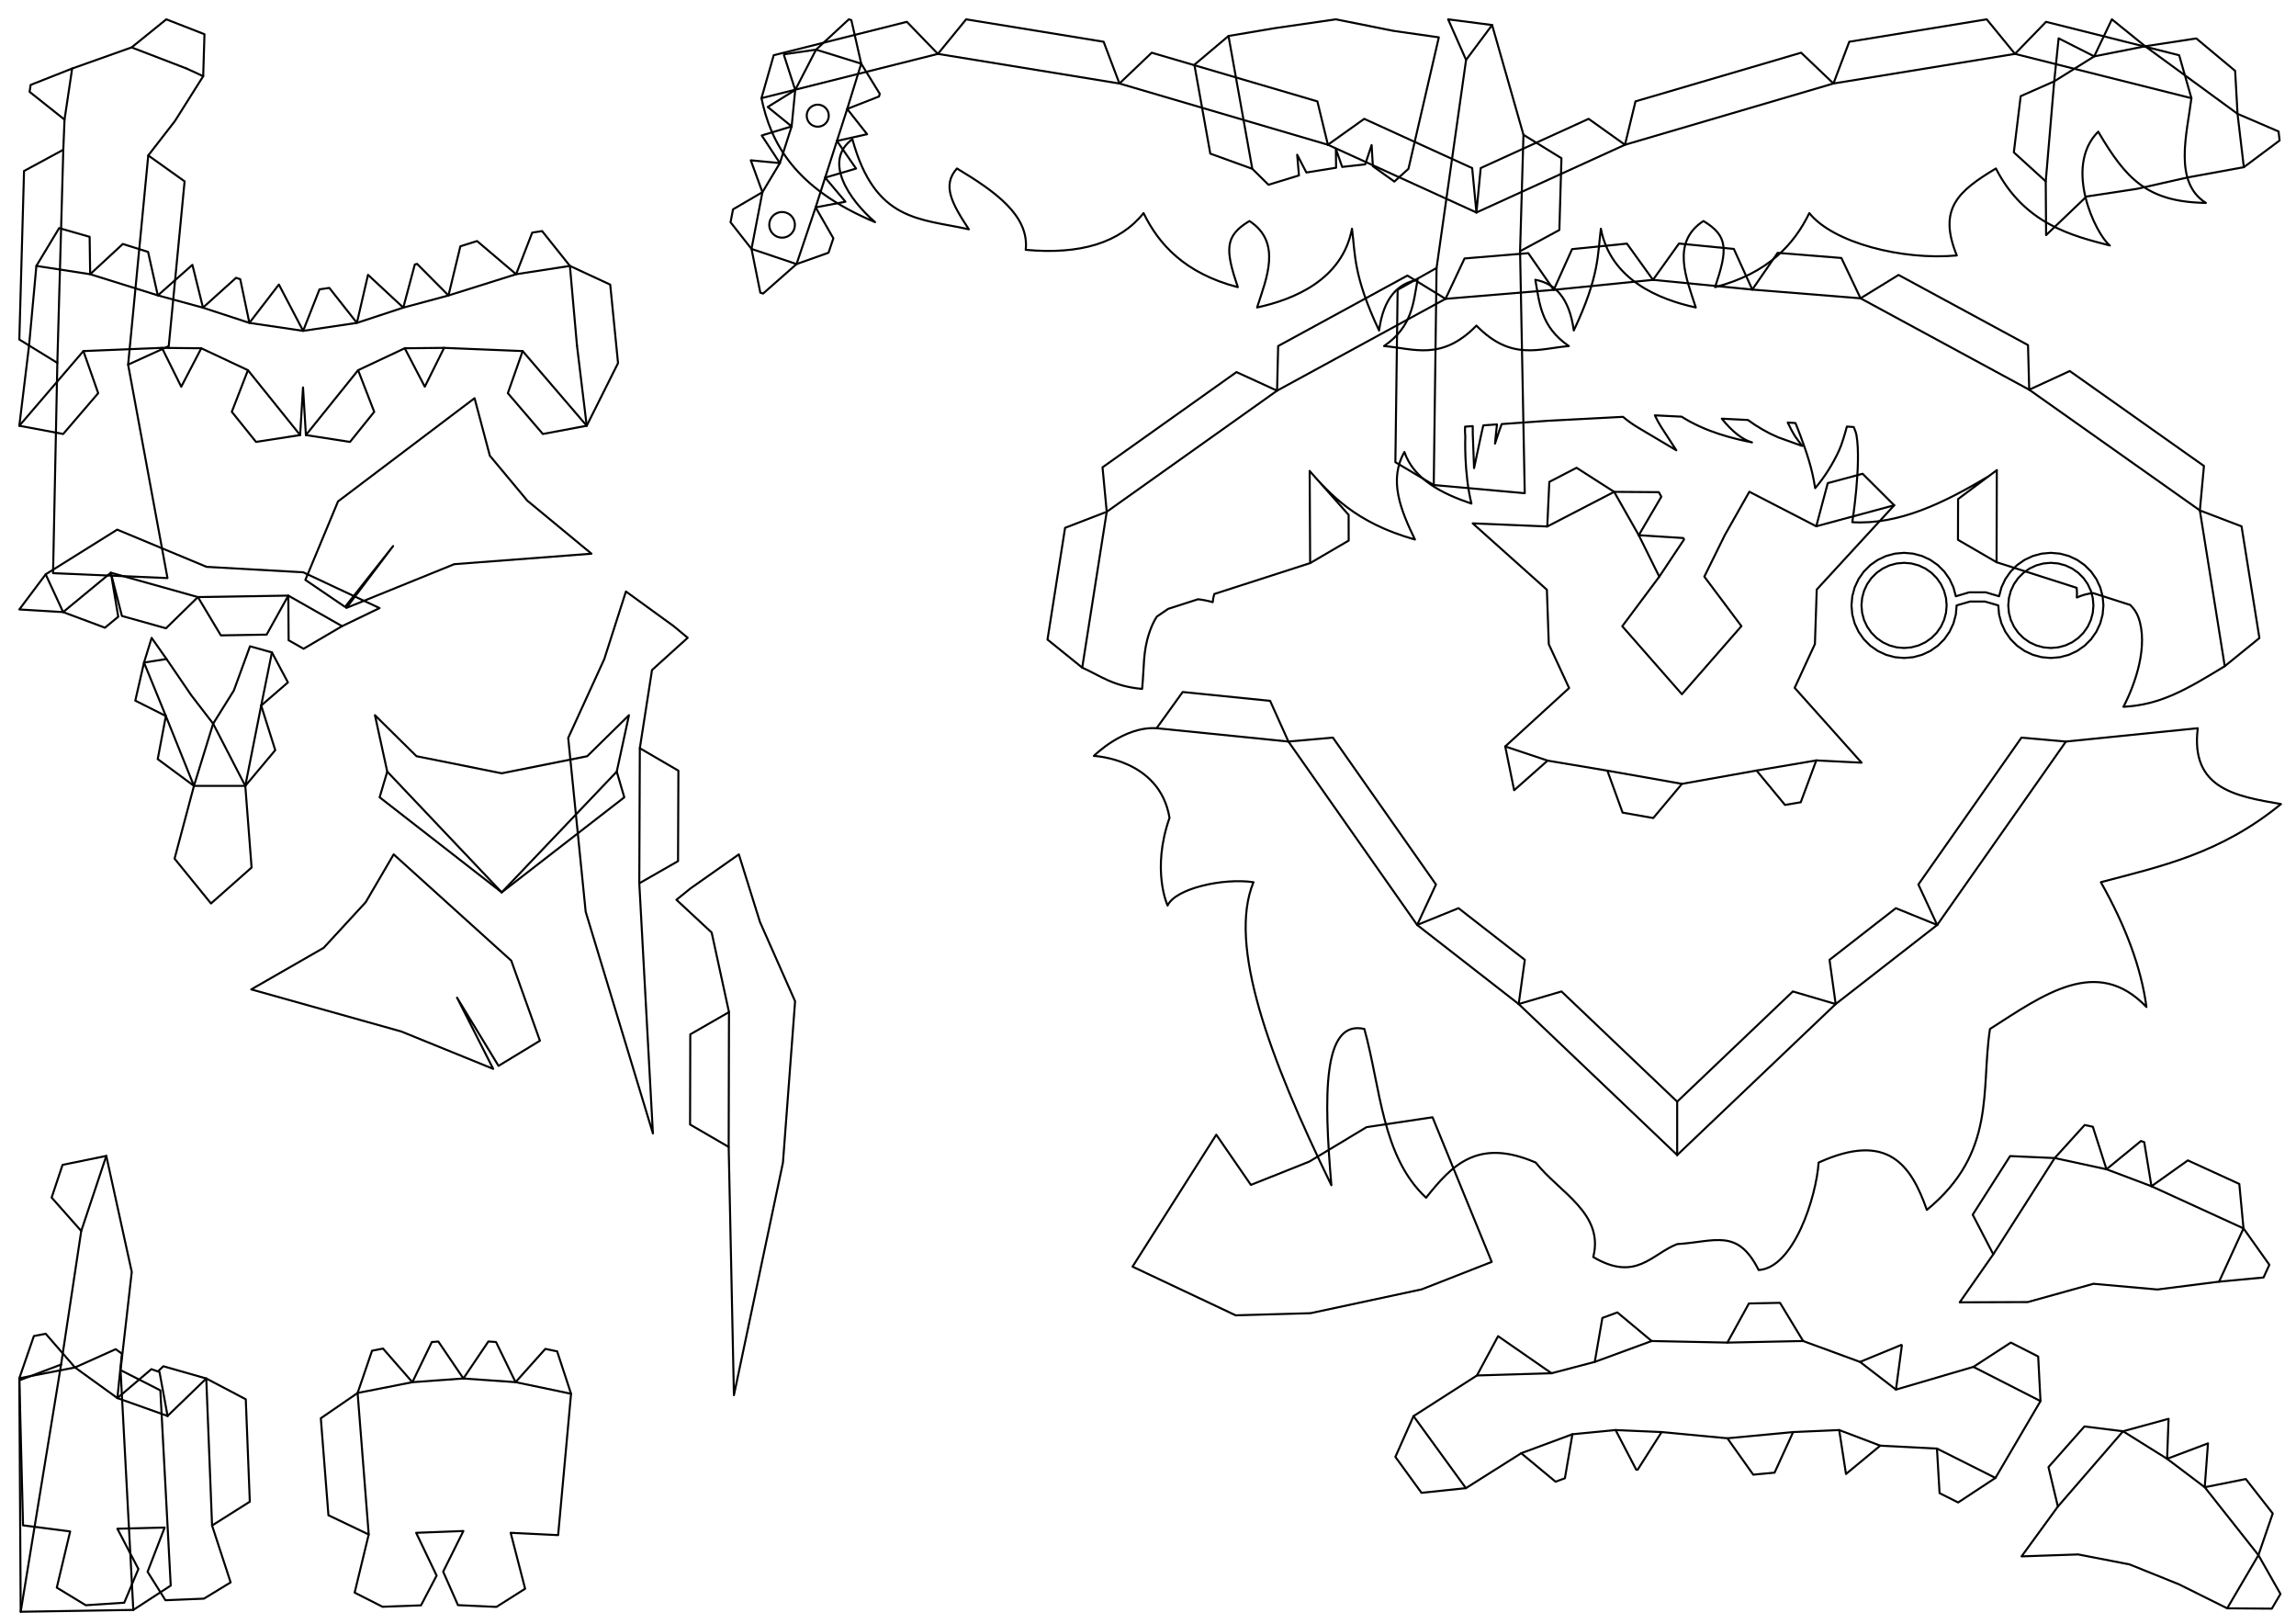 <?xml version="1.0" ?>
<svg xmlns="http://www.w3.org/2000/svg" xmlns:cc="http://creativecommons.org/ns#" xmlns:dc="http://purl.org/dc/elements/1.1/" xmlns:ev="http://www.w3.org/2001/xml-events" xmlns:inkscape="http://www.inkscape.org/namespaces/inkscape" xmlns:rdf="http://www.w3.org/1999/02/22-rdf-syntax-ns#" xmlns:sodipodi="http://sodipodi.sourceforge.net/DTD/sodipodi-0.dtd" xmlns:svg="http://www.w3.org/2000/svg" xmlns:xlink="http://www.w3.org/1999/xlink" baseProfile="full" height="210mm" id="svg2850" inkscape:export-filename=".\USSEnterprise_01.png" inkscape:export-xdpi="90" inkscape:export-ydpi="90" inkscape:output-extension="org.inkscape.output.svg.inkscape" inkscape:version="0.92.4 (5da689c313, 2019-01-14)" sodipodi:docname="harry-potter.svg" sodipodi:version="0.32" style="display:inline" version="1.1" viewBox="0 0 1122.52 793.701" width="297mm">
	<defs/>
	<path d="M 91.291,33.534 L 64.338,23.173" fill="none" id="path22" inkscape:connector-curvature="0" stroke-width="1" style="display:inline;opacity:1;vector-effect:none;fill:none;fill-opacity:1;stroke:#000000;stroke-width:1;stroke-linecap:round;stroke-linejoin:round;stroke-dasharray:none;stroke-dashoffset:0;stroke-opacity:1;marker:none" transform="translate(0.0,0.0)"/>
	<path d="M 99.343,37.251 L 91.291,33.534" fill="none" id="path23" inkscape:connector-curvature="0" stroke-width="1" style="display:inline;opacity:1;vector-effect:none;fill:none;fill-opacity:1;stroke:#000000;stroke-width:1;stroke-linecap:round;stroke-linejoin:round;stroke-dasharray:none;stroke-dashoffset:0;stroke-opacity:1;marker:none" transform="translate(0.0,0.0)"/>
	<path d="M 35.274,33.499 L 31.548,58.471" fill="none" id="path24" inkscape:connector-curvature="0" stroke-width="1" style="display:inline;opacity:1;vector-effect:none;fill:none;fill-opacity:1;stroke:#000000;stroke-width:1;stroke-linecap:round;stroke-linejoin:round;stroke-dasharray:none;stroke-dashoffset:0;stroke-opacity:1;marker:none" transform="translate(0.0,0.0)"/>
	<path d="M 30.947,73.208 L 28.034,177.395" fill="none" id="path25" inkscape:connector-curvature="0" stroke-width="1" style="display:inline;opacity:1;vector-effect:none;fill:none;fill-opacity:1;stroke:#000000;stroke-width:1;stroke-linecap:round;stroke-linejoin:round;stroke-dasharray:none;stroke-dashoffset:0;stroke-opacity:1;marker:none" transform="translate(0.0,0.0)"/>
	<path d="M 62.642,178.238 L 72.485,75.977" fill="none" id="path26" inkscape:connector-curvature="0" stroke-width="1" style="display:inline;opacity:1;vector-effect:none;fill:none;fill-opacity:1;stroke:#000000;stroke-width:1;stroke-linecap:round;stroke-linejoin:round;stroke-dasharray:none;stroke-dashoffset:0;stroke-opacity:1;marker:none" transform="translate(0.0,0.0)"/>
	<path d="M 81.882,282.575 L 62.642,178.238 L 82.498,169.188 L 90.251,88.648 L 72.485,75.977 L 85.526,59.164 L 99.343,37.251 L 99.967,16.732 L 81.303,9.449 L 64.338,23.173 L 35.274,33.499 L 14.973,41.502 L 14.468,44.892 L 31.548,58.471 L 30.947,73.208 L 11.752,83.586 L 9.449,165.961 L 28.034,177.395 L 25.942,280.181 L 81.882,282.575" fill="none" id="path305" inkscape:connector-curvature="0" sodipodi:nodetypes="cccccccccccccccccccc" stroke-width="1" style="display:inline;opacity:1;vector-effect:none;fill:none;fill-opacity:1;stroke:#000000;stroke-width:1;stroke-linecap:round;stroke-linejoin:round;stroke-dasharray:none;stroke-dashoffset:0;stroke-opacity:1;marker:none" transform="translate(0.0,0.0)"/>
	<path d="M 121.897,81.723 L 118.818,55.64 L 73.658,22.611 L 48.746,27.554 L 29.195,39.761 L 25.047,88.659" fill="none" id="path237-7" inkscape:connector-curvature="0" stroke-width="1" style="display:inline;opacity:1;vector-effect:none;fill:none;fill-opacity:1;stroke:#000000;stroke-width:1;stroke-linecap:round;stroke-linejoin:round;stroke-dasharray:none;stroke-dashoffset:0;stroke-opacity:1;marker:none" transform="translate(975.118,0.0)"/>
	<path d="M 118.818,55.64 L 117.647,34.633 L 98.646,18.793 L 73.658,22.611 L 57.385,9.449 L 48.746,27.554 L 31.347,18.733 L 29.195,39.761 L 12.796,47.005 L 9.449,74.475 L 25.047,88.659 L 25.23,114.923 L 44.959,96.069 L 69.681,92.303 L 94.629,86.695 L 121.897,81.723 L 139.386,68.673 L 138.865,64.26 L 118.818,55.64" fill="none" id="path344-3" inkscape:connector-curvature="0" sodipodi:nodetypes="ccccccccccccccccccc" stroke-width="1" style="display:inline;opacity:1;vector-effect:none;fill:none;fill-opacity:1;stroke:#000000;stroke-width:1;stroke-linecap:round;stroke-linejoin:round;stroke-dasharray:none;stroke-dashoffset:0;stroke-opacity:1;marker:none" transform="translate(975.118,0.0)"/>
	<path d="M 65.176,231.371 L 58.944,114.154" fill="none" id="path27" inkscape:connector-curvature="0" stroke-width="1" style="display:inline;opacity:1;vector-effect:none;fill:none;fill-opacity:1;stroke:#000000;stroke-width:1;stroke-linecap:round;stroke-linejoin:round;stroke-dasharray:none;stroke-dashoffset:0;stroke-opacity:1;marker:none" transform="translate(0.0,555.591)"/>
	<path d="M 29.858,111.431 L 10.118,232.272" fill="none" id="path28" inkscape:connector-curvature="0" stroke-width="1" style="display:inline;opacity:1;vector-effect:none;fill:none;fill-opacity:1;stroke:#000000;stroke-width:1;stroke-linecap:round;stroke-linejoin:round;stroke-dasharray:none;stroke-dashoffset:0;stroke-opacity:1;marker:none" transform="translate(0.0,555.591)"/>
	<path d="M 51.965,9.449 L 39.716,46.142" fill="none" id="path29" inkscape:connector-curvature="0" stroke-width="1" style="display:inline;opacity:1;vector-effect:none;fill:none;fill-opacity:1;stroke:#000000;stroke-width:1;stroke-linecap:round;stroke-linejoin:round;stroke-dasharray:none;stroke-dashoffset:0;stroke-opacity:1;marker:none" transform="translate(0.0,555.591)"/>
	<path d="M 64.419,66.149 L 51.965,9.449 L 30.585,13.814 L 25.246,29.809 L 39.716,46.142 L 29.858,111.431 L 9.449,119.152 L 10.118,232.272 L 65.176,231.371 L 83.468,219.472 L 78.395,124.045 L 58.944,114.154 L 64.419,66.149" fill="none" id="path306" inkscape:connector-curvature="0" sodipodi:nodetypes="ccccccccccccc" stroke-width="1" style="display:inline;opacity:1;vector-effect:none;fill:none;fill-opacity:1;stroke:#000000;stroke-width:1;stroke-linecap:round;stroke-linejoin:round;stroke-dasharray:none;stroke-dashoffset:0;stroke-opacity:1;marker:none" transform="translate(0.0,555.591)"/>
	<path d="M 484.68,33.669 L 421.747,123.324" fill="none" id="path261" inkscape:connector-curvature="0" stroke-width="1" style="display:inline;opacity:1;vector-effect:none;fill:none;fill-opacity:1;stroke:#000000;stroke-width:1;stroke-linecap:round;stroke-linejoin:round;stroke-dasharray:none;stroke-dashoffset:0;stroke-opacity:1;marker:none" transform="translate(525.354,328.819)"/>
	<path d="M 372.111,161.981 L 294.621,235.795" fill="none" id="path262" inkscape:connector-curvature="0" stroke-width="1" style="display:inline;opacity:1;vector-effect:none;fill:none;fill-opacity:1;stroke:#000000;stroke-width:1;stroke-linecap:round;stroke-linejoin:round;stroke-dasharray:none;stroke-dashoffset:0;stroke-opacity:1;marker:none" transform="translate(525.354,328.819)"/>
	<path d="M 421.747,123.324 L 372.111,161.981" fill="none" id="path263" inkscape:connector-curvature="0" stroke-width="1" style="display:inline;opacity:1;vector-effect:none;fill:none;fill-opacity:1;stroke:#000000;stroke-width:1;stroke-linecap:round;stroke-linejoin:round;stroke-dasharray:none;stroke-dashoffset:0;stroke-opacity:1;marker:none" transform="translate(525.354,328.819)"/>
	<path d="M 104.562,33.669 L 40.107,27.154" fill="none" id="path264" inkscape:connector-curvature="0" stroke-width="1" style="display:inline;opacity:1;vector-effect:none;fill:none;fill-opacity:1;stroke:#000000;stroke-width:1;stroke-linecap:round;stroke-linejoin:round;stroke-dasharray:none;stroke-dashoffset:0;stroke-opacity:1;marker:none" transform="translate(525.354,328.819)"/>
	<path d="M 167.495,123.324 L 104.562,33.669" fill="none" id="path265" inkscape:connector-curvature="0" stroke-width="1" style="display:inline;opacity:1;vector-effect:none;fill:none;fill-opacity:1;stroke:#000000;stroke-width:1;stroke-linecap:round;stroke-linejoin:round;stroke-dasharray:none;stroke-dashoffset:0;stroke-opacity:1;marker:none" transform="translate(525.354,328.819)"/>
	<path d="M 294.621,235.795 L 217.131,161.981" fill="none" id="path266" inkscape:connector-curvature="0" stroke-width="1" style="display:inline;opacity:1;vector-effect:none;fill:none;fill-opacity:1;stroke:#000000;stroke-width:1;stroke-linecap:round;stroke-linejoin:round;stroke-dasharray:none;stroke-dashoffset:0;stroke-opacity:1;marker:none" transform="translate(525.354,328.819)"/>
	<path d="M 217.131,161.981 L 167.495,123.324" fill="none" id="path267" inkscape:connector-curvature="0" stroke-width="1" style="display:inline;opacity:1;vector-effect:none;fill:none;fill-opacity:1;stroke:#000000;stroke-width:1;stroke-linecap:round;stroke-linejoin:round;stroke-dasharray:none;stroke-dashoffset:0;stroke-opacity:1;marker:none" transform="translate(525.354,328.819)"/>
	<path d="M 52.862,9.449 L 40.106,27.154 C 23.932,26.106 9.449,40.697 9.449,40.697 C 9.449,40.697 41.641,42.048 46.426,70.972 C 37.459,96.533 45.484,113.821 45.484,113.821 C 49.4,105.39 72.843,100.252 87.472,102.418 C 74.839,133.073 95.109,188.047 125.559,250.546 C 121.848,206.91 121.213,169.424 141.688,174.162 C 149.669,202.954 150.173,236.421 171.854,256.65 C 184.052,241.466 196.668,226.983 225.47,239.472 C 236.956,254.016 259.048,264.318 253.587,285.64 C 274.524,298.053 282.252,284.05 294.62,279.326 C 313.285,278.162 324.143,271.421 334.445,292.001 C 351.541,291.004 362.63,256.423 363.772,239.472 C 397.546,224.133 408.99,240.69 416.685,262.605 C 450.904,234.532 442.972,203.98 447.554,174.164 C 473.62,157.513 499.809,138.039 524.048,163.425 C 521.497,144.064 513.745,123.664 501.768,102.418 C 530.92,94.666 560.002,88.64 589.817,64.218 C 567.701,60.419 545.494,56.711 549.136,27.154 L 484.681,33.67 L 462.944,31.742 L 412.548,103.537 L 421.747,123.324 L 401.526,115.119 L 369.106,140.367 L 372.11,161.982 L 351.177,155.824 L 294.62,209.697 L 294.621,235.795 L 294.62,209.697 L 238.065,155.824 L 217.132,161.982 L 220.136,140.367 L 187.714,115.119 L 167.495,123.324 L 176.694,103.537 L 126.298,31.742 L 104.562,33.67 L 95.606,13.769 L 52.862,9.449" fill="none" id="path349" inkscape:connector-curvature="0" sodipodi:nodetypes="ccccccccccccccccccccccccccccccccccccccccc" stroke-width="1" style="display:inline;opacity:1;vector-effect:none;fill:none;fill-opacity:1;stroke:#000000;stroke-width:1;stroke-linecap:round;stroke-linejoin:round;stroke-dasharray:none;stroke-dashoffset:0;stroke-opacity:1;marker:none" transform="translate(525.354,328.819)"/>
	<path d="M 167.249,56.631 L 140.955,41.696 L 96.757,42.416 L 54.189,30.503 L 30.87,49.756 L 22.328,31.299" fill="none" id="path1399" inkscape:connector-curvature="0" stroke-width="1" style="display:inline;opacity:1;vector-effect:none;fill:none;fill-opacity:1;stroke:#000000;stroke-width:1;stroke-linecap:round;stroke-linejoin:round;stroke-dasharray:none;stroke-dashoffset:0;stroke-opacity:1;marker:none" transform="translate(0.0,249.449)"/>
	<path d="M 57.299,9.449 L 22.328,31.299 L 9.449,48.464 L 30.87,49.756 L 51.315,57.382 L 57.807,52.022 L 54.189,30.503 L 59.603,51.642 L 81.157,57.674 L 96.757,42.416 L 107.974,61.133 L 130.353,60.769 L 140.955,41.696 L 141.108,63.517 L 148.428,67.675 L 167.249,56.631 L 185.569,47.801 L 148.231,30.301 L 100.985,27.637 L 57.299,9.449" fill="none" id="path330-9" inkscape:connector-curvature="0" stroke-width="1" style="display:inline;opacity:1;vector-effect:none;fill:none;fill-opacity:1;stroke:#000000;stroke-width:1;stroke-linecap:round;stroke-linejoin:round;stroke-dasharray:none;stroke-dashoffset:0;stroke-opacity:1;marker:none" transform="translate(0.0,249.449)"/>
	<path d="M 56.742,12.233 L 44.009,29.281" fill="none" id="path19" inkscape:connector-curvature="0" stroke-width="1" style="display:inline;opacity:1;vector-effect:none;fill:none;fill-opacity:1;stroke:#000000;stroke-width:1;stroke-linecap:round;stroke-linejoin:round;stroke-dasharray:none;stroke-dashoffset:0;stroke-opacity:1;marker:none" transform="translate(672.756,0.0)"/>
	<path d="M 70.413,122.794 L 72.065,65.891" fill="none" id="path20" inkscape:connector-curvature="0" stroke-width="1" style="display:inline;opacity:1;vector-effect:none;fill:none;fill-opacity:1;stroke:#000000;stroke-width:1;stroke-linecap:round;stroke-linejoin:round;stroke-dasharray:none;stroke-dashoffset:0;stroke-opacity:1;marker:none" transform="translate(672.756,0.0)"/>
	<path d="M 29.586,130.997 L 28.203,237.085" fill="none" id="path21" inkscape:connector-curvature="0" stroke-width="1" style="display:inline;opacity:1;vector-effect:none;fill:none;fill-opacity:1;stroke:#000000;stroke-width:1;stroke-linecap:round;stroke-linejoin:round;stroke-dasharray:none;stroke-dashoffset:0;stroke-opacity:1;marker:none" transform="translate(672.756,0.0)"/>
	<path d="M 28.203,237.085 L 72.695,241.094 L 70.413,122.794 L 89.62,112.436 L 90.638,77.345 L 72.065,65.891 L 56.742,12.233 L 35.235,9.449 L 44.009,29.281 L 29.586,130.997 L 10.548,141.66 L 9.449,225.928 L 28.203,237.085" fill="none" id="path304" inkscape:connector-curvature="0" stroke-width="1" style="display:inline;opacity:1;vector-effect:none;fill:none;fill-opacity:1;stroke:#000000;stroke-width:1;stroke-linecap:round;stroke-linejoin:round;stroke-dasharray:none;stroke-dashoffset:0;stroke-opacity:1;marker:none" transform="translate(672.756,0.0)"/>
	<path d="M 36.66,25.923 L 9.449,31.201" fill="none" id="path280" inkscape:connector-curvature="0" stroke-width="1" style="display:inline;opacity:1;vector-effect:none;fill:none;fill-opacity:1;stroke:#000000;stroke-width:1;stroke-linecap:round;stroke-linejoin:round;stroke-dasharray:none;stroke-dashoffset:0;stroke-opacity:1;marker:none" transform="translate(0.0,642.52)"/>
	<path d="M 57.392,40.89 L 36.66,25.923" fill="none" id="path281" inkscape:connector-curvature="0" stroke-width="1" style="display:inline;opacity:1;vector-effect:none;fill:none;fill-opacity:1;stroke:#000000;stroke-width:1;stroke-linecap:round;stroke-linejoin:round;stroke-dasharray:none;stroke-dashoffset:0;stroke-opacity:1;marker:none" transform="translate(0.0,642.52)"/>
	<path d="M 81.924,49.631 L 57.392,40.89" fill="none" id="path282" inkscape:connector-curvature="0" stroke-width="1" style="display:inline;opacity:1;vector-effect:none;fill:none;fill-opacity:1;stroke:#000000;stroke-width:1;stroke-linecap:round;stroke-linejoin:round;stroke-dasharray:none;stroke-dashoffset:0;stroke-opacity:1;marker:none" transform="translate(0.0,642.52)"/>
	<path d="M 100.849,31.321 L 81.924,49.631" fill="none" id="path283" inkscape:connector-curvature="0" stroke-width="1" style="display:inline;opacity:1;vector-effect:none;fill:none;fill-opacity:1;stroke:#000000;stroke-width:1;stroke-linecap:round;stroke-linejoin:round;stroke-dasharray:none;stroke-dashoffset:0;stroke-opacity:1;marker:none" transform="translate(0.0,642.52)"/>
	<path d="M 103.683,103.182 L 100.849,31.321" fill="none" id="path284" inkscape:connector-curvature="0" stroke-width="1" style="display:inline;opacity:1;vector-effect:none;fill:none;fill-opacity:1;stroke:#000000;stroke-width:1;stroke-linecap:round;stroke-linejoin:round;stroke-dasharray:none;stroke-dashoffset:0;stroke-opacity:1;marker:none" transform="translate(0.0,642.52)"/>
	<path d="M 81.924,49.631 L 77.988,28.167 L 74.012,26.751 L 57.392,40.891 L 59.607,19.182 L 56.567,16.988 L 36.66,25.923 L 22.351,9.449 L 16.562,10.572 L 9.449,31.201 L 11.26,103.095 L 34.296,106.071 L 27.763,133.546 L 41.948,142.151 L 60.74,140.926 L 67.662,124.432 L 57.392,104.755 L 80.496,104.176 L 72.155,125.803 L 80.895,139.71 L 99.71,138.931 L 112.753,130.986 L 103.683,103.182 L 122.136,91.536 L 120.162,41.479 L 100.849,31.322 L 79.867,25.326 L 77.215,27.892" fill="none" id="path351" inkscape:connector-curvature="0" stroke-width="1" style="display:inline;opacity:1;vector-effect:none;fill:none;fill-opacity:1;stroke:#000000;stroke-width:1;stroke-linecap:round;stroke-linejoin:round;stroke-dasharray:none;stroke-dashoffset:0;stroke-opacity:1;marker:none" transform="translate(0.0,642.52)"/>
	<path d="M 137.855,165.648 L 137.625,120.648" fill="none" id="path239" inkscape:connector-curvature="0" stroke-width="1" style="display:inline;opacity:1;vector-effect:none;fill:none;fill-opacity:1;stroke:#000000;stroke-width:1;stroke-linecap:round;stroke-linejoin:round;stroke-dasharray:none;stroke-dashoffset:0;stroke-opacity:1;marker:none" transform="translate(502.677,109.606)"/>
	<path d="M 204.038,36.469 L 121.682,81.359" fill="none" id="path240" inkscape:connector-curvature="0" stroke-width="1" style="display:inline;opacity:1;vector-effect:none;fill:none;fill-opacity:1;stroke:#000000;stroke-width:1;stroke-linecap:round;stroke-linejoin:round;stroke-dasharray:none;stroke-dashoffset:0;stroke-opacity:1;marker:none" transform="translate(502.677,109.606)"/>
	<path d="M 489.411,80.894 L 406.942,36.213" fill="none" id="path241" inkscape:connector-curvature="0" stroke-width="1" style="display:inline;opacity:1;vector-effect:none;fill:none;fill-opacity:1;stroke:#000000;stroke-width:1;stroke-linecap:round;stroke-linejoin:round;stroke-dasharray:none;stroke-dashoffset:0;stroke-opacity:1;marker:none" transform="translate(502.677,109.606)"/>
	<path d="M 256.951,32.074 L 204.038,36.469" fill="none" id="path242" inkscape:connector-curvature="0" stroke-width="1" style="display:inline;opacity:1;vector-effect:none;fill:none;fill-opacity:1;stroke:#000000;stroke-width:1;stroke-linecap:round;stroke-linejoin:round;stroke-dasharray:none;stroke-dashoffset:0;stroke-opacity:1;marker:none" transform="translate(502.677,109.606)"/>
	<path d="M 406.942,36.213 L 354.019,31.951" fill="none" id="path243" inkscape:connector-curvature="0" stroke-width="1" style="display:inline;opacity:1;vector-effect:none;fill:none;fill-opacity:1;stroke:#000000;stroke-width:1;stroke-linecap:round;stroke-linejoin:round;stroke-dasharray:none;stroke-dashoffset:0;stroke-opacity:1;marker:none" transform="translate(502.677,109.606)"/>
	<path d="M 305.479,27.192 L 256.951,32.074" fill="none" id="path244" inkscape:connector-curvature="0" stroke-width="1" style="display:inline;opacity:1;vector-effect:none;fill:none;fill-opacity:1;stroke:#000000;stroke-width:1;stroke-linecap:round;stroke-linejoin:round;stroke-dasharray:none;stroke-dashoffset:0;stroke-opacity:1;marker:none" transform="translate(502.677,109.606)"/>
	<path d="M 354.019,31.951 L 305.479,27.192" fill="none" id="path245" inkscape:connector-curvature="0" stroke-width="1" style="display:inline;opacity:1;vector-effect:none;fill:none;fill-opacity:1;stroke:#000000;stroke-width:1;stroke-linecap:round;stroke-linejoin:round;stroke-dasharray:none;stroke-dashoffset:0;stroke-opacity:1;marker:none" transform="translate(502.677,109.606)"/>
	<path d="M 473.568,120.223 L 473.452,165.223" fill="none" id="path246" inkscape:connector-curvature="0" stroke-width="1" style="display:inline;opacity:1;vector-effect:none;fill:none;fill-opacity:1;stroke:#000000;stroke-width:1;stroke-linecap:round;stroke-linejoin:round;stroke-dasharray:none;stroke-dashoffset:0;stroke-opacity:1;marker:none" transform="translate(502.677,109.606)"/>
	<path d="M 38.406,140.571 L 26.421,216.745" fill="none" id="path247" inkscape:connector-curvature="0" stroke-width="1" style="display:inline;opacity:1;vector-effect:none;fill:none;fill-opacity:1;stroke:#000000;stroke-width:1;stroke-linecap:round;stroke-linejoin:round;stroke-dasharray:none;stroke-dashoffset:0;stroke-opacity:1;marker:none" transform="translate(502.677,109.606)"/>
	<path d="M 121.682,81.359 L 38.406,140.571" fill="none" id="path248" inkscape:connector-curvature="0" stroke-width="1" style="display:inline;opacity:1;vector-effect:none;fill:none;fill-opacity:1;stroke:#000000;stroke-width:1;stroke-linecap:round;stroke-linejoin:round;stroke-dasharray:none;stroke-dashoffset:0;stroke-opacity:1;marker:none" transform="translate(502.677,109.606)"/>
	<path d="M 585.015,216.039 L 572.837,139.896" fill="none" id="path249" inkscape:connector-curvature="0" stroke-width="1" style="display:inline;opacity:1;vector-effect:none;fill:none;fill-opacity:1;stroke:#000000;stroke-width:1;stroke-linecap:round;stroke-linejoin:round;stroke-dasharray:none;stroke-dashoffset:0;stroke-opacity:1;marker:none" transform="translate(502.677,109.606)"/>
	<path d="M 572.837,139.896 L 489.411,80.894" fill="none" id="path250" inkscape:connector-curvature="0" stroke-width="1" style="display:inline;opacity:1;vector-effect:none;fill:none;fill-opacity:1;stroke:#000000;stroke-width:1;stroke-linecap:round;stroke-linejoin:round;stroke-dasharray:none;stroke-dashoffset:0;stroke-opacity:1;marker:none" transform="translate(502.677,109.606)"/>
	<path d="M 318.181,9.449 L 305.478,27.191 L 292.732,9.482 L 265.914,12.179 L 256.951,32.074 L 244.513,14.144 L 213.347,16.734 L 204.039,36.468 L 185.414,25.097 L 122.218,59.545 L 121.683,81.359 L 101.839,72.281 L 36.347,118.847 L 38.406,140.572 L 18.043,148.412 L 9.449,203.029 L 26.421,216.744 C 35.241,220.65 41.285,225.838 55.711,227.156 C 56.771,216.196 56.055,209.069 59.232,199.671 C 60.019,197.342 61.132,194.488 62.898,191.808 L 68.431,188.025 L 83.031,183.32 C 85.223,183.554 87.611,184.009 90.23,184.744 C 90.325,183.461 90.585,182.121 90.99,180.754 L 137.855,165.648 L 156.697,154.64 L 156.668,142.068 L 137.625,120.648 C 147.436,131.697 159.868,145.974 189.091,154.123 C 182.003,139.529 176.194,125.014 183.943,111.347 C 188.519,124.672 202.265,131.704 216.716,136.564 C 213.004,121.538 213.707,103.826 213.707,103.826 C 213.557,102.194 213.532,100.571 213.589,98.955 L 217.341,98.689 C 217.321,100.042 217.323,101.382 217.373,102.689 L 217.994,119.22 L 221.585,102.382 C 221.876,101.022 222.191,99.67 222.519,98.322 L 229.209,97.847 C 228.822,101.116 228.488,104.292 228.236,107.23 C 229.254,104.065 230.335,100.874 231.494,97.685 L 254.058,96.082 L 290.804,94.154 C 293.089,96.078 295.552,97.85 298.212,99.429 L 316.892,110.517 L 309.384,98.949 C 308.376,97.396 307.363,95.506 306.396,93.421 L 319.46,94.074 C 331.207,101.559 344.687,104.789 353.888,106.648 C 349.168,105.312 344.121,101.277 339.127,95.054 L 351.882,95.691 C 356.506,99.073 361.434,101.955 366.64,104.156 L 378.378,108.375 L 375.039,103.8 C 373.7,101.679 372.483,99.365 371.341,96.927 L 375.117,97.187 C 375.981,99.261 376.829,101.404 377.664,103.675 C 380.852,112.355 383.238,119.235 384.757,129.009 C 389.167,123.939 393.356,117.281 396.39,110.726 C 397.822,107.633 399.28,102.585 400.265,98.91 L 403.621,99.138 C 404.223,100.537 404.763,102.003 404.96,103.13 C 407.41,117.109 402.914,145.656 402.914,145.656 C 425.531,147.015 447.602,136.35 469.56,123.193 L 473.568,120.224 L 454.634,134.347 L 454.582,154.263 L 473.451,165.224 L 512.613,177.738 C 512.792,179.385 512.824,180.983 512.699,182.484 C 515.303,181.278 517.988,180.574 520.636,180.3 L 538.773,186.095 C 540.576,187.83 541.969,189.881 542.793,192.17 C 547.751,205.947 541.412,224.505 535.474,235.9 C 553.462,234.93 565.758,227.794 585.015,216.039 L 601.953,202.281 L 593.22,147.685 L 572.837,139.896 L 574.841,118.168 L 509.232,71.765 L 489.412,80.894 L 488.82,59.082 L 425.537,24.795 L 406.943,36.212 L 397.584,16.5 L 366.412,13.99 L 354.019,31.951 L 345.005,12.08 L 318.181,9.449" fill="none" id="path346" inkscape:connector-curvature="0" stroke-width="1" style="display:inline;opacity:1;vector-effect:none;fill:none;fill-opacity:1;stroke:#000000;stroke-width:1;stroke-linecap:round;stroke-linejoin:round;stroke-dasharray:none;stroke-dashoffset:0;stroke-opacity:1;marker:none" transform="translate(502.677,109.606)"/>
	<path d="M 121.216,78.911 L 146.734,110.622" fill="none" id="path167" inkscape:connector-curvature="0" stroke-width="1" style="display:inline;opacity:1;vector-effect:none;fill:none;fill-opacity:1;stroke:#000000;stroke-width:1;stroke-linecap:round;stroke-linejoin:round;stroke-dasharray:none;stroke-dashoffset:0;stroke-opacity:1;marker:none" transform="translate(0.0,102.047)"/>
	<path d="M 149.558,110.622 L 175.077,78.911" fill="none" id="path168" inkscape:connector-curvature="0" stroke-width="1" style="display:inline;opacity:1;vector-effect:none;fill:none;fill-opacity:1;stroke:#000000;stroke-width:1;stroke-linecap:round;stroke-linejoin:round;stroke-dasharray:none;stroke-dashoffset:0;stroke-opacity:1;marker:none" transform="translate(0.0,102.047)"/>
	<path d="M 9.449,106.069 L 40.771,69.562" fill="none" id="path169" inkscape:connector-curvature="0" stroke-width="1" style="display:inline;opacity:1;vector-effect:none;fill:none;fill-opacity:1;stroke:#000000;stroke-width:1;stroke-linecap:round;stroke-linejoin:round;stroke-dasharray:none;stroke-dashoffset:0;stroke-opacity:1;marker:none" transform="translate(0.0,102.047)"/>
	<path d="M 197.877,68.193 L 217.119,68" fill="none" id="path172" inkscape:connector-curvature="0" stroke-width="1" style="display:inline;opacity:1;vector-effect:none;fill:none;fill-opacity:1;stroke:#000000;stroke-width:1;stroke-linecap:round;stroke-linejoin:round;stroke-dasharray:none;stroke-dashoffset:0;stroke-opacity:1;marker:none" transform="translate(0.0,102.047)"/>
	<path d="M 79.174,68 L 98.416,68.193" fill="none" id="path173" inkscape:connector-curvature="0" stroke-width="1" style="display:inline;opacity:1;vector-effect:none;fill:none;fill-opacity:1;stroke:#000000;stroke-width:1;stroke-linecap:round;stroke-linejoin:round;stroke-dasharray:none;stroke-dashoffset:0;stroke-opacity:1;marker:none" transform="translate(0.0,102.047)"/>
	<path d="M 255.521,69.562 L 286.843,106.069" fill="none" id="path176" inkscape:connector-curvature="0" stroke-width="1" style="display:inline;opacity:1;vector-effect:none;fill:none;fill-opacity:1;stroke:#000000;stroke-width:1;stroke-linecap:round;stroke-linejoin:round;stroke-dasharray:none;stroke-dashoffset:0;stroke-opacity:1;marker:none" transform="translate(0.0,102.047)"/>
	<path d="M 282.088,66.895 L 278.625,27.937" fill="none" id="path177" inkscape:connector-curvature="0" sodipodi:nodetypes="cc" stroke-width="1" style="display:inline;opacity:1;vector-effect:none;fill:none;fill-opacity:1;stroke:#000000;stroke-width:1;stroke-linecap:round;stroke-linejoin:round;stroke-dasharray:none;stroke-dashoffset:0;stroke-opacity:1;marker:none" transform="translate(0.0,102.047)"/>
	<path d="M 278.625,27.937 L 252.326,31.996 L 219.262,42.382 L 197.17,48.324 L 174.489,55.791 L 148.205,59.681 L 121.922,55.791 L 99.121,48.322 L 77.32,42.383 L 44.082,31.996 L 17.783,27.937" fill="none" id="path178" inkscape:connector-curvature="0" sodipodi:nodetypes="cccccccccc" stroke-width="1" style="display:inline;opacity:1;vector-effect:none;fill:none;fill-opacity:1;stroke:#000000;stroke-width:1;stroke-linecap:round;stroke-linejoin:round;stroke-dasharray:none;stroke-dashoffset:0;stroke-opacity:1;marker:none" transform="translate(0.0,102.047)"/>
	<path d="M 286.843,106.069 L 282.088,66.895" fill="none" id="path179" inkscape:connector-curvature="0" stroke-width="1" style="display:inline;opacity:1;vector-effect:none;fill:none;fill-opacity:1;stroke:#000000;stroke-width:1;stroke-linecap:round;stroke-linejoin:round;stroke-dasharray:none;stroke-dashoffset:0;stroke-opacity:1;marker:none" transform="translate(0.0,102.047)"/>
	<path d="M 265.045,10.914 L 260.203,11.662 L 252.326,31.996 L 233.236,15.785 L 225.076,18.349 L 219.262,42.382 L 203.918,26.947 L 202.799,27.248 L 197.17,48.324 L 179.92,32.288 L 174.489,55.791 L 161.01,38.685 L 156.203,39.396 L 148.205,59.681 L 136.345,37.04 L 121.922,55.791 L 117.459,34.437 L 115.405,33.759 L 99.239,48.324 L 94.064,27.414 L 77.149,42.382 L 72.395,21.091 L 60.049,17.212 L 44.082,31.996 L 43.822,13.715 L 28.921,9.449 L 17.783,27.937 L 14.203,66.894 L 9.449,106.07 L 30.895,110.093 L 48.008,90.148 L 40.772,69.562 L 79.174,68 L 88.606,86.994 L 98.416,68.193 L 121.215,78.912 L 113.332,99.259 L 125.172,113.97 L 146.735,110.623 L 148.147,87.335 L 149.559,110.623 L 171.121,113.97 L 182.959,99.259 L 175.076,78.912 L 197.877,68.193 L 207.688,86.994 L 217.119,68 L 255.522,69.562 L 248.283,90.148 L 265.397,110.093 L 286.844,106.07 L 302.162,75.449 L 298.338,37.074 L 278.625,27.937 L 265.045,10.914" fill="none" id="path330" inkscape:connector-curvature="0" sodipodi:nodetypes="ccccccccccccccccccccccccccccccccccccccccccccccccccccccc" stroke-width="1" style="display:inline;opacity:1;vector-effect:none;fill:none;fill-opacity:1;stroke:#000000;stroke-width:1;stroke-linecap:round;stroke-linejoin:round;stroke-dasharray:none;stroke-dashoffset:0;stroke-opacity:1;marker:none" transform="translate(0.0,102.047)"/>
	<path d="M 109.986,102.082 L 125.249,76.087 L 98.998,42.895 L 80.608,29.001 L 59.069,15.544 L 27.207,52.339" fill="none" id="path238-6" inkscape:connector-curvature="0" stroke-width="1" style="display:inline;opacity:1;vector-effect:none;fill:none;fill-opacity:1;stroke:#000000;stroke-width:1;stroke-linecap:round;stroke-linejoin:round;stroke-dasharray:none;stroke-dashoffset:0;stroke-opacity:1;marker:none" transform="translate(978.898,684.094)"/>
	<path d="M 59.069,15.544 L 40.195,13.179 L 22.606,33.055 L 27.207,52.339 L 9.449,76.698 L 37.151,75.75 L 62.251,80.63 L 86.409,90.356 L 109.986,102.082 L 131.807,102.241 L 136.021,95.064 L 125.249,76.087 L 132.247,55.713 L 119.078,38.886 L 98.998,42.895 L 100.591,21.456 L 80.608,29.001 L 81.317,9.449 L 59.069,15.544" fill="none" id="path345-5" inkscape:connector-curvature="0" sodipodi:nodetypes="ccccccccccccccccccc" stroke-width="1" style="display:inline;opacity:1;vector-effect:none;fill:none;fill-opacity:1;stroke:#000000;stroke-width:1;stroke-linecap:round;stroke-linejoin:round;stroke-dasharray:none;stroke-dashoffset:0;stroke-opacity:1;marker:none" transform="translate(978.898,684.094)"/>
	<path d="M 25.356,145.664 L 46.07,152.589" fill="none" id="path180" inkscape:connector-curvature="0" stroke-width="1" style="display:inline;opacity:1;vector-effect:none;fill:none;fill-opacity:1;stroke:#000000;stroke-width:1;stroke-linecap:round;stroke-linejoin:round;stroke-dasharray:none;stroke-dashoffset:0;stroke-opacity:1;marker:none" transform="translate(710.551,219.213)"/>
	<path d="M 75.289,157.497 L 111.763,163.948" fill="none" id="path183" inkscape:connector-curvature="0" stroke-width="1" style="display:inline;opacity:1;vector-effect:none;fill:none;fill-opacity:1;stroke:#000000;stroke-width:1;stroke-linecap:round;stroke-linejoin:round;stroke-dasharray:none;stroke-dashoffset:0;stroke-opacity:1;marker:none" transform="translate(710.551,219.213)"/>
	<path d="M 148.228,157.441 L 177.44,152.49" fill="none" id="path185" inkscape:connector-curvature="0" stroke-width="1" style="display:inline;opacity:1;vector-effect:none;fill:none;fill-opacity:1;stroke:#000000;stroke-width:1;stroke-linecap:round;stroke-linejoin:round;stroke-dasharray:none;stroke-dashoffset:0;stroke-opacity:1;marker:none" transform="translate(710.551,219.213)"/>
	<path d="M 100.675,62.673 L 90.64,42.398" fill="none" id="path188" inkscape:connector-curvature="0" stroke-width="1" style="display:inline;opacity:1;vector-effect:none;fill:none;fill-opacity:1;stroke:#000000;stroke-width:1;stroke-linecap:round;stroke-linejoin:round;stroke-dasharray:none;stroke-dashoffset:0;stroke-opacity:1;marker:none" transform="translate(710.551,219.213)"/>
	<path d="M 90.64,42.398 L 78.609,21.215" fill="none" id="path189" inkscape:connector-curvature="0" stroke-width="1" style="display:inline;opacity:1;vector-effect:none;fill:none;fill-opacity:1;stroke:#000000;stroke-width:1;stroke-linecap:round;stroke-linejoin:round;stroke-dasharray:none;stroke-dashoffset:0;stroke-opacity:1;marker:none" transform="translate(710.551,219.213)"/>
	<path d="M 78.609,21.215 L 45.913,38.143" fill="none" id="path190" inkscape:connector-curvature="0" stroke-width="1" style="display:inline;opacity:1;vector-effect:none;fill:none;fill-opacity:1;stroke:#000000;stroke-width:1;stroke-linecap:round;stroke-linejoin:round;stroke-dasharray:none;stroke-dashoffset:0;stroke-opacity:1;marker:none" transform="translate(710.551,219.213)"/>
	<path d="M 215.532,27.779 L 177.424,38.043" fill="none" id="path193" inkscape:connector-curvature="0" stroke-width="1" style="display:inline;opacity:1;vector-effect:none;fill:none;fill-opacity:1;stroke:#000000;stroke-width:1;stroke-linecap:round;stroke-linejoin:round;stroke-dasharray:none;stroke-dashoffset:0;stroke-opacity:1;marker:none" transform="translate(710.551,219.213)"/>
	<path d="M 46.658,95.695 L 56.589,117.111 L 25.356,145.664 L 29.712,167.046 L 29.731,167.056 L 46.07,152.593 L 75.29,157.501 L 82.742,178.01 L 97.728,180.661 L 111.764,163.953 L 148.228,157.446 L 162.144,174.254 L 169.841,172.949 L 177.44,152.494 L 199.584,153.608 L 166.867,117.031 L 176.764,95.596 L 177.659,68.962 L 215.532,27.779 L 200.082,12.369 L 183.044,16.958 L 177.424,38.043 L 144.702,21.165 L 132.703,42.367 L 122.699,62.656 L 140.831,86.857 L 111.73,120.131 L 82.58,86.901 L 100.675,62.673 L 112.771,44.511 L 112.416,43.794 L 90.64,42.398 L 101.684,23.579 L 100.43,21.37 L 78.609,21.215 L 60.232,9.449 L 46.913,16.344 L 45.912,38.143 L 9.449,36.609 L 45.724,69.062 L 46.658,95.695" fill="none" id="path335" inkscape:connector-curvature="0" sodipodi:nodetypes="ccccccccccccccccccccccccccccccccccccccccc" stroke-width="1" style="display:inline;opacity:1;vector-effect:none;fill:none;fill-opacity:1;stroke:#000000;stroke-width:1;stroke-linecap:round;stroke-linejoin:round;stroke-dasharray:none;stroke-dashoffset:0;stroke-opacity:1;marker:none" transform="translate(710.551,219.213)"/>
	<path d="M 131.79,35.005 L 104.66,29.326" fill="none" id="path295" inkscape:connector-curvature="0" stroke-width="1" style="display:inline;opacity:1;vector-effect:none;fill:none;fill-opacity:1;stroke:#000000;stroke-width:1;stroke-linecap:round;stroke-linejoin:round;stroke-dasharray:none;stroke-dashoffset:0;stroke-opacity:1;marker:none" transform="translate(147.402,646.299)"/>
	<path d="M 104.66,29.326 L 79.153,27.537" fill="none" id="path296" inkscape:connector-curvature="0" stroke-width="1" style="display:inline;opacity:1;vector-effect:none;fill:none;fill-opacity:1;stroke:#000000;stroke-width:1;stroke-linecap:round;stroke-linejoin:round;stroke-dasharray:none;stroke-dashoffset:0;stroke-opacity:1;marker:none" transform="translate(147.402,646.299)"/>
	<path d="M 54.212,29.347 L 27.435,34.616" fill="none" id="path297" inkscape:connector-curvature="0" stroke-width="1" style="display:inline;opacity:1;vector-effect:none;fill:none;fill-opacity:1;stroke:#000000;stroke-width:1;stroke-linecap:round;stroke-linejoin:round;stroke-dasharray:none;stroke-dashoffset:0;stroke-opacity:1;marker:none" transform="translate(147.402,646.299)"/>
	<path d="M 27.435,34.616 L 32.864,103.789" fill="none" id="path298" inkscape:connector-curvature="0" stroke-width="1" style="display:inline;opacity:1;vector-effect:none;fill:none;fill-opacity:1;stroke:#000000;stroke-width:1;stroke-linecap:round;stroke-linejoin:round;stroke-dasharray:none;stroke-dashoffset:0;stroke-opacity:1;marker:none" transform="translate(147.402,646.299)"/>
	<path d="M 79.153,27.537 L 54.212,29.347" fill="none" id="path299" inkscape:connector-curvature="0" stroke-width="1" style="display:inline;opacity:1;vector-effect:none;fill:none;fill-opacity:1;stroke:#000000;stroke-width:1;stroke-linecap:round;stroke-linejoin:round;stroke-dasharray:none;stroke-dashoffset:0;stroke-opacity:1;marker:none" transform="translate(147.402,646.299)"/>
	<path d="M 56.058,102.973 L 79.153,102.094 L 69.262,121.965 L 76.499,138.323 L 95.311,139.188 L 109.328,130.312 L 102.27,102.967 L 125.469,104.103 L 131.79,35.005 L 124.983,14.273 L 119.212,13.065 L 104.66,29.326 L 95.099,9.711 L 91.359,9.449 L 79.153,27.537 L 66.903,9.479 L 63.725,9.709 L 54.212,29.347 L 39.858,12.911 L 34.492,13.967 L 27.435,34.616 L 9.449,46.971 L 13.171,94.391 L 32.864,103.789 L 25.989,132.215 L 39.611,139.119 L 58.43,138.43 L 66.059,123.883 L 56.058,102.973" fill="none" id="path353" inkscape:connector-curvature="0" stroke-width="1" style="display:inline;opacity:1;vector-effect:none;fill:none;fill-opacity:1;stroke:#000000;stroke-width:1;stroke-linecap:round;stroke-linejoin:round;stroke-dasharray:none;stroke-dashoffset:0;stroke-opacity:1;marker:none" transform="translate(147.402,646.299)"/>
	<path d="M 38.132,81.798 L 63.235,81.798" fill="none" id="path285" inkscape:connector-curvature="0" stroke-width="1" style="display:inline;opacity:1;vector-effect:none;fill:none;fill-opacity:1;stroke:#000000;stroke-width:1;stroke-linecap:round;stroke-linejoin:round;stroke-dasharray:none;stroke-dashoffset:0;stroke-opacity:1;marker:none" transform="translate(56.693,302.362)"/>
	<path d="M 63.235,81.798 L 47.515,51.394" fill="none" id="path286" inkscape:connector-curvature="0" stroke-width="1" style="display:inline;opacity:1;vector-effect:none;fill:none;fill-opacity:1;stroke:#000000;stroke-width:1;stroke-linecap:round;stroke-linejoin:round;stroke-dasharray:none;stroke-dashoffset:0;stroke-opacity:1;marker:none" transform="translate(56.693,302.362)"/>
	<path d="M 47.515,51.394 L 38.132,81.798" fill="none" id="path287" inkscape:connector-curvature="0" stroke-width="1" style="display:inline;opacity:1;vector-effect:none;fill:none;fill-opacity:1;stroke:#000000;stroke-width:1;stroke-linecap:round;stroke-linejoin:round;stroke-dasharray:none;stroke-dashoffset:0;stroke-opacity:1;marker:none" transform="translate(56.693,302.362)"/>
	<path d="M 24.394,47.644 L 38.132,81.798" fill="none" id="path288" inkscape:connector-curvature="0" stroke-width="1" style="display:inline;opacity:1;vector-effect:none;fill:none;fill-opacity:1;stroke:#000000;stroke-width:1;stroke-linecap:round;stroke-linejoin:round;stroke-dasharray:none;stroke-dashoffset:0;stroke-opacity:1;marker:none" transform="translate(56.693,302.362)"/>
	<path d="M 24.717,19.775 L 13.718,21.52" fill="none" id="path289" inkscape:connector-curvature="0" stroke-width="1" style="display:inline;opacity:1;vector-effect:none;fill:none;fill-opacity:1;stroke:#000000;stroke-width:1;stroke-linecap:round;stroke-linejoin:round;stroke-dasharray:none;stroke-dashoffset:0;stroke-opacity:1;marker:none" transform="translate(56.693,302.362)"/>
	<path d="M 13.718,21.52 L 24.394,47.644" fill="none" id="path290" inkscape:connector-curvature="0" stroke-width="1" style="display:inline;opacity:1;vector-effect:none;fill:none;fill-opacity:1;stroke:#000000;stroke-width:1;stroke-linecap:round;stroke-linejoin:round;stroke-dasharray:none;stroke-dashoffset:0;stroke-opacity:1;marker:none" transform="translate(56.693,302.362)"/>
	<path d="M 71,42.533 L 76.258,16.552" fill="none" id="path293" inkscape:connector-curvature="0" stroke-width="1" style="display:inline;opacity:1;vector-effect:none;fill:none;fill-opacity:1;stroke:#000000;stroke-width:1;stroke-linecap:round;stroke-linejoin:round;stroke-dasharray:none;stroke-dashoffset:0;stroke-opacity:1;marker:none" transform="translate(56.693,302.362)"/>
	<path d="M 63.235,81.798 L 71,42.533" fill="none" id="path294" inkscape:connector-curvature="0" stroke-width="1" style="display:inline;opacity:1;vector-effect:none;fill:none;fill-opacity:1;stroke:#000000;stroke-width:1;stroke-linecap:round;stroke-linejoin:round;stroke-dasharray:none;stroke-dashoffset:0;stroke-opacity:1;marker:none" transform="translate(56.693,302.362)"/>
	<path d="M 66.308,121.706 L 63.235,81.799 L 77.878,64.326 L 71,42.533 L 84.073,31.217 L 76.258,16.552 L 65.532,13.557 L 57.638,35.158 L 47.515,51.395 L 36.797,37.463 L 24.717,19.775 L 17.442,9.449 L 13.718,21.52 L 9.449,40.119 L 24.394,47.644 L 20.42,68.706 L 38.132,81.799 L 28.657,117.373 L 46.457,139.273 L 66.308,121.706" fill="none" id="path352" inkscape:connector-curvature="0" sodipodi:nodetypes="cccccccccccccccccccc" stroke-width="1" style="display:inline;opacity:1;vector-effect:none;fill:none;fill-opacity:1;stroke:#000000;stroke-width:1;stroke-linecap:round;stroke-linejoin:round;stroke-dasharray:none;stroke-dashoffset:0;stroke-opacity:1;marker:none" transform="translate(56.693,302.362)"/>
	<path d="M 134.737,28.117 L 106.923,38.327" fill="none" id="path195" inkscape:connector-curvature="0" stroke-width="1" style="display:inline;opacity:1;vector-effect:none;fill:none;fill-opacity:1;stroke:#000000;stroke-width:1;stroke-linecap:round;stroke-linejoin:round;stroke-dasharray:none;stroke-dashoffset:0;stroke-opacity:1;marker:none" transform="translate(672.756,627.402)"/>
	<path d="M 117.11,71.641 L 139.617,72.62" fill="none" id="path196" inkscape:connector-curvature="0" stroke-width="1" style="display:inline;opacity:1;vector-effect:none;fill:none;fill-opacity:1;stroke:#000000;stroke-width:1;stroke-linecap:round;stroke-linejoin:round;stroke-dasharray:none;stroke-dashoffset:0;stroke-opacity:1;marker:none" transform="translate(672.756,627.402)"/>
	<path d="M 226.428,71.641 L 246.501,79.264" fill="none" id="path197" inkscape:connector-curvature="0" stroke-width="1" style="display:inline;opacity:1;vector-effect:none;fill:none;fill-opacity:1;stroke:#000000;stroke-width:1;stroke-linecap:round;stroke-linejoin:round;stroke-dasharray:none;stroke-dashoffset:0;stroke-opacity:1;marker:none" transform="translate(672.756,627.402)"/>
	<path d="M 254.177,51.862 L 236.615,38.327" fill="none" id="path198" inkscape:connector-curvature="0" stroke-width="1" style="display:inline;opacity:1;vector-effect:none;fill:none;fill-opacity:1;stroke:#000000;stroke-width:1;stroke-linecap:round;stroke-linejoin:round;stroke-dasharray:none;stroke-dashoffset:0;stroke-opacity:1;marker:none" transform="translate(672.756,627.402)"/>
	<path d="M 171.769,75.656 L 203.921,72.62" fill="none" id="path199" inkscape:connector-curvature="0" stroke-width="1" style="display:inline;opacity:1;vector-effect:none;fill:none;fill-opacity:1;stroke:#000000;stroke-width:1;stroke-linecap:round;stroke-linejoin:round;stroke-dasharray:none;stroke-dashoffset:0;stroke-opacity:1;marker:none" transform="translate(672.756,627.402)"/>
	<path d="M 208.802,28.117 L 171.769,28.886" fill="none" id="path200" inkscape:connector-curvature="0" stroke-width="1" style="display:inline;opacity:1;vector-effect:none;fill:none;fill-opacity:1;stroke:#000000;stroke-width:1;stroke-linecap:round;stroke-linejoin:round;stroke-dasharray:none;stroke-dashoffset:0;stroke-opacity:1;marker:none" transform="translate(672.756,627.402)"/>
	<path d="M 324.847,57.482 L 292.047,40.755" fill="none" id="path201" inkscape:connector-curvature="0" stroke-width="1" style="display:inline;opacity:1;vector-effect:none;fill:none;fill-opacity:1;stroke:#000000;stroke-width:1;stroke-linecap:round;stroke-linejoin:round;stroke-dasharray:none;stroke-dashoffset:0;stroke-opacity:1;marker:none" transform="translate(672.756,627.402)"/>
	<path d="M 274.226,80.693 L 302.816,95.04" fill="none" id="path202" inkscape:connector-curvature="0" stroke-width="1" style="display:inline;opacity:1;vector-effect:none;fill:none;fill-opacity:1;stroke:#000000;stroke-width:1;stroke-linecap:round;stroke-linejoin:round;stroke-dasharray:none;stroke-dashoffset:0;stroke-opacity:1;marker:none" transform="translate(672.756,627.402)"/>
	<path d="M 18.317,64.823 L 43.923,100.04" fill="none" id="path203" inkscape:connector-curvature="0" stroke-width="1" style="display:inline;opacity:1;vector-effect:none;fill:none;fill-opacity:1;stroke:#000000;stroke-width:1;stroke-linecap:round;stroke-linejoin:round;stroke-dasharray:none;stroke-dashoffset:0;stroke-opacity:1;marker:none" transform="translate(672.756,627.402)"/>
	<path d="M 85.798,43.873 L 49.319,44.96" fill="none" id="path204" inkscape:connector-curvature="0" stroke-width="1" style="display:inline;opacity:1;vector-effect:none;fill:none;fill-opacity:1;stroke:#000000;stroke-width:1;stroke-linecap:round;stroke-linejoin:round;stroke-dasharray:none;stroke-dashoffset:0;stroke-opacity:1;marker:none" transform="translate(672.756,627.402)"/>
	<path d="M 70.97,82.959 L 96,73.685" fill="none" id="path205" inkscape:connector-curvature="0" stroke-width="1" style="display:inline;opacity:1;vector-effect:none;fill:none;fill-opacity:1;stroke:#000000;stroke-width:1;stroke-linecap:round;stroke-linejoin:round;stroke-dasharray:none;stroke-dashoffset:0;stroke-opacity:1;marker:none" transform="translate(672.756,627.402)"/>
	<path d="M 43.923,100.04 L 70.97,82.959 L 87.766,96.889 L 92.335,95.196 L 96,73.685 L 117.11,71.641 L 127.189,90.995 L 127.896,91.025 L 139.617,72.619 L 171.769,75.656 L 184.408,93.444 L 194.836,92.459 L 203.921,72.619 L 226.428,71.64 L 229.755,93.118 L 246.501,79.264 L 274.226,80.692 L 275.501,102.476 L 284.589,107.037 L 302.816,95.04 L 324.847,57.482 L 323.713,35.69 L 310.352,28.876 L 292.047,40.754 L 254.177,51.861 L 257.071,30.233 L 256.793,30.019 L 236.615,38.327 L 208.802,28.116 L 197.501,9.449 L 182.285,9.765 L 171.769,28.885 L 134.737,28.116 L 117.982,14.136 L 110.653,16.827 L 106.923,38.327 L 85.799,43.872 L 59.662,25.745 L 49.319,44.959 L 18.317,64.822 L 9.449,84.76 L 22.223,102.328 L 43.923,100.04" fill="none" id="path339" inkscape:connector-curvature="0" sodipodi:nodetypes="ccccccccccccccccccccccccccccccccccccccccccc" stroke-width="1" style="display:inline;opacity:1;vector-effect:none;fill:none;fill-opacity:1;stroke:#000000;stroke-width:1;stroke-linecap:round;stroke-linejoin:round;stroke-dasharray:none;stroke-dashoffset:0;stroke-opacity:1;marker:none" transform="translate(672.756,627.402)"/>
	<path d="M 71.43,96.042 L 127.67,37.028" fill="none" id="path9" inkscape:connector-curvature="0" stroke-width="1" style="display:inline;opacity:1;vector-effect:none;fill:none;fill-opacity:1;stroke:#000000;stroke-width:1;stroke-linecap:round;stroke-linejoin:round;stroke-dasharray:none;stroke-dashoffset:0;stroke-opacity:1;marker:none" transform="translate(173.858,340.157)"/>
	<path d="M 15.469,37.024 L 71.43,96.042" fill="none" id="path10" inkscape:connector-curvature="0" stroke-width="1" style="display:inline;opacity:1;vector-effect:none;fill:none;fill-opacity:1;stroke:#000000;stroke-width:1;stroke-linecap:round;stroke-linejoin:round;stroke-dasharray:none;stroke-dashoffset:0;stroke-opacity:1;marker:none" transform="translate(173.858,340.157)"/>
	<path d="M 133.648,9.449 L 113.231,29.493 L 71.431,37.854 L 29.766,29.498 L 9.449,9.454 L 15.469,37.024 L 11.745,49.576 L 71.43,96.042 L 131.362,49.589 L 127.67,37.028 L 133.648,9.449" fill="none" id="path301" inkscape:connector-curvature="0" sodipodi:nodetypes="ccccccccccc" stroke-width="1" style="display:inline;opacity:1;vector-effect:none;fill:none;fill-opacity:1;stroke:#000000;stroke-width:1;stroke-linecap:round;stroke-linejoin:round;stroke-dasharray:none;stroke-dashoffset:0;stroke-opacity:1;marker:none" transform="translate(173.858,340.157)"/>
	<path d="M 708.548,47.986 L 622.294,26.343" fill="none" id="path253" inkscape:connector-curvature="0" stroke-width="1" style="display:inline;opacity:1;vector-effect:none;fill:none;fill-opacity:1;stroke:#000000;stroke-width:1;stroke-linecap:round;stroke-linejoin:round;stroke-dasharray:none;stroke-dashoffset:0;stroke-opacity:1;marker:none" transform="translate(362.835,0.0)"/>
	<path d="M 431.62,70.763 L 358.998,103.876" fill="none" id="path254" inkscape:connector-curvature="0" stroke-width="1" style="display:inline;opacity:1;vector-effect:none;fill:none;fill-opacity:1;stroke:#000000;stroke-width:1;stroke-linecap:round;stroke-linejoin:round;stroke-dasharray:none;stroke-dashoffset:0;stroke-opacity:1;marker:none" transform="translate(362.835,0.0)"/>
	<path d="M 533.54,40.818 L 431.62,70.763" fill="none" id="path255" inkscape:connector-curvature="0" stroke-width="1" style="display:inline;opacity:1;vector-effect:none;fill:none;fill-opacity:1;stroke:#000000;stroke-width:1;stroke-linecap:round;stroke-linejoin:round;stroke-dasharray:none;stroke-dashoffset:0;stroke-opacity:1;marker:none" transform="translate(362.835,0.0)"/>
	<path d="M 622.294,26.343 L 533.54,40.818" fill="none" id="path256" inkscape:connector-curvature="0" stroke-width="1" style="display:inline;opacity:1;vector-effect:none;fill:none;fill-opacity:1;stroke:#000000;stroke-width:1;stroke-linecap:round;stroke-linejoin:round;stroke-dasharray:none;stroke-dashoffset:0;stroke-opacity:1;marker:none" transform="translate(362.835,0.0)"/>
	<path d="M 95.703,26.343 L 9.449,47.985" fill="none" id="path257" inkscape:connector-curvature="0" stroke-width="1" style="display:inline;opacity:1;vector-effect:none;fill:none;fill-opacity:1;stroke:#000000;stroke-width:1;stroke-linecap:round;stroke-linejoin:round;stroke-dasharray:none;stroke-dashoffset:0;stroke-opacity:1;marker:none" transform="translate(362.835,0.0)"/>
	<path d="M 358.998,103.876 L 286.377,70.763" fill="none" id="path258" inkscape:connector-curvature="0" stroke-width="1" style="display:inline;opacity:1;vector-effect:none;fill:none;fill-opacity:1;stroke:#000000;stroke-width:1;stroke-linecap:round;stroke-linejoin:round;stroke-dasharray:none;stroke-dashoffset:0;stroke-opacity:1;marker:none" transform="translate(362.835,0.0)"/>
	<path d="M 286.377,70.763 L 184.457,40.818" fill="none" id="path259" inkscape:connector-curvature="0" stroke-width="1" style="display:inline;opacity:1;vector-effect:none;fill:none;fill-opacity:1;stroke:#000000;stroke-width:1;stroke-linecap:round;stroke-linejoin:round;stroke-dasharray:none;stroke-dashoffset:0;stroke-opacity:1;marker:none" transform="translate(362.835,0.0)"/>
	<path d="M 184.457,40.818 L 95.703,26.343" fill="none" id="path260" inkscape:connector-curvature="0" stroke-width="1" style="display:inline;opacity:1;vector-effect:none;fill:none;fill-opacity:1;stroke:#000000;stroke-width:1;stroke-linecap:round;stroke-linejoin:round;stroke-dasharray:none;stroke-dashoffset:0;stroke-opacity:1;marker:none" transform="translate(362.835,0.0)"/>
	<path d="M 109.514,9.449 L 95.703,26.343 L 80.521,10.67 L 15.431,27.002 L 9.449,47.986 C 14.004,69.834 25.493,92.02 64.99,108.588 C 52.131,97.498 39.433,78.578 53.904,68.05 C 64.991,108.587 87.076,106.759 110.834,112.093 C 102.521,99.406 97.589,90.595 105.035,82.353 C 123.681,93.581 140.416,105.329 138.648,122.125 C 165.357,124.581 184.636,118.68 196.26,104.166 C 203.706,119.482 216.449,133.612 242.33,140.375 C 236.153,122.004 235.834,115.331 248.021,108.041 C 264.022,118.457 256.307,136.143 251.756,150.297 C 269.483,146.462 293.393,136.925 298.156,111.793 C 299.793,124.201 298.711,134.687 311.402,161.552 C 313.571,145.595 320.516,138.593 330.215,136.754 C 328.13,148.078 327.681,159.655 313.814,169.168 C 328.233,170.327 341.909,176.694 358.998,159.166 C 376.087,176.694 389.762,170.327 404.181,169.168 C 390.315,159.655 389.868,148.078 387.783,136.754 C 397.481,138.593 404.427,145.595 406.596,161.552 C 419.287,134.687 418.205,124.201 419.842,111.793 C 424.605,136.925 448.513,146.462 466.24,150.297 C 461.689,136.143 453.974,118.457 469.974,108.041 C 482.162,115.331 481.845,122.004 475.668,140.375 C 501.549,133.612 514.292,119.482 521.738,104.166 C 533.362,118.68 567.139,127.331 593.847,124.875 C 584.58,102.079 594.315,93.581 612.961,82.353 C 626.915,109.665 650.674,115.347 668.682,120.004 C 661.954,114.738 645.705,81.608 662.989,64.366 C 676.562,87.415 686.864,98.753 715.624,99.184 C 699.539,89.019 706.463,65.089 708.549,47.986 L 702.564,27.002 L 637.476,10.67 L 622.295,26.343 L 608.484,9.449 L 541.267,20.41 L 533.541,40.818 L 517.746,25.761 L 436.762,49.556 L 431.619,70.763 L 413.851,58.095 L 361.086,82.156 L 358.998,103.877 L 356.912,82.156 L 304.144,58.095 L 286.377,70.763 L 281.236,49.556 L 200.252,25.761 L 184.457,40.818 L 176.73,20.41 L 109.514,9.449" fill="none" id="path348" inkscape:connector-curvature="0" sodipodi:nodetypes="ccccccccccccccccccccccccccccccccccccccccccccccccccccc" stroke-width="1" style="display:inline;opacity:1;vector-effect:none;fill:none;fill-opacity:1;stroke:#000000;stroke-width:1;stroke-linecap:round;stroke-linejoin:round;stroke-dasharray:none;stroke-dashoffset:0;stroke-opacity:1;marker:none" transform="translate(362.835,0.0)"/>
	<path d="M 110.06,79.492 L 130.34,112.833 L 150.587,100.538 L 136.576,61.41 L 79.074,9.449 L 65.417,32.817 L 44.844,55.142 L 9.449,75.456 L 82.803,96.026 L 127.733,114.285 L 110.06,79.492" fill="none" id="path359" inkscape:connector-curvature="0" stroke-width="1" style="display:inline;opacity:1;vector-effect:none;fill:none;fill-opacity:1;stroke:#000000;stroke-width:1;stroke-linecap:round;stroke-linejoin:round;stroke-dasharray:none;stroke-dashoffset:0;stroke-opacity:1;marker:none" transform="translate(113.386,408.189)"/>
	<path d="M 44.208,152.091 L 44.467,86.062" fill="none" id="path12" inkscape:connector-curvature="0" stroke-width="1" style="display:inline;opacity:1;vector-effect:none;fill:none;fill-opacity:1;stroke:#000000;stroke-width:1;stroke-linecap:round;stroke-linejoin:round;stroke-dasharray:none;stroke-dashoffset:0;stroke-opacity:1;marker:none" transform="translate(268.346,279.685)"/>
	<path d="M 37.668,9.449 L 27.095,42.472 L 9.449,81.036 L 17.994,165.998 L 50.862,274.352 L 44.208,152.091 L 63.148,141.255 L 63.322,97.047 L 44.467,86.062 L 50.424,47.84 L 67.863,32.073 L 61.039,26.407 L 37.668,9.449" fill="none" id="path302" inkscape:connector-curvature="0" stroke-width="1" style="display:inline;opacity:1;vector-effect:none;fill:none;fill-opacity:1;stroke:#000000;stroke-width:1;stroke-linecap:round;stroke-linejoin:round;stroke-dasharray:none;stroke-dashoffset:0;stroke-opacity:1;marker:none" transform="translate(268.346,279.685)"/>
	<path d="M 59.872,106.266 L 96.452,105.225 L 150.813,93.571 L 185.055,80.149 L 156.112,9.449 L 123.862,14.276 L 95.874,31.116 L 67.308,42.512 L 50.388,17.976 L 9.449,82.476 L 59.872,106.266" fill="none" id="path360" inkscape:connector-curvature="0" stroke-width="1" style="display:inline;opacity:1;vector-effect:none;fill:none;fill-opacity:1;stroke:#000000;stroke-width:1;stroke-linecap:round;stroke-linejoin:round;stroke-dasharray:none;stroke-dashoffset:0;stroke-opacity:1;marker:none" transform="translate(544.252,536.693)"/>
	<path d="M 9.449,98.281 L 28.849,111.473 L 52.352,81.728 L 29.498,111.975 L 82.217,90.592 L 149.322,85.461 L 117.968,59.546 L 99.637,37.555 L 92.17,9.449 L 25.411,59.908 L 9.449,98.281" fill="none" id="path357" inkscape:connector-curvature="0" stroke-width="1" style="display:inline;opacity:1;vector-effect:none;fill:none;fill-opacity:1;stroke:#000000;stroke-width:1;stroke-linecap:round;stroke-linejoin:round;stroke-dasharray:none;stroke-dashoffset:0;stroke-opacity:1;marker:none" transform="translate(139.843,185.197)"/>
	<path d="M 35.15,9.449 L 30.687,9.839 L 26.361,11 L 22.3,12.892 L 18.63,15.462 L 15.462,18.629 L 12.892,22.298 L 11,26.359 L 9.839,30.687 L 9.449,35.15 L 9.839,39.613 L 11,43.939 L 12.892,48 L 15.462,51.67 L 18.63,54.837 L 22.3,57.408 L 26.361,59.3 L 30.687,60.461 L 35.15,60.851 L 39.613,60.461 L 43.941,59.3 L 48,57.408 L 51.67,54.837 L 54.837,51.67 L 57.408,48 L 59.3,43.939 L 60.461,39.613 L 60.851,35.15 L 67.394,33.257 L 74.675,33.257 L 81.216,35.15 L 81.607,39.613 L 82.767,43.939 L 84.66,48 L 87.23,51.67 L 90.398,54.837 L 94.068,57.408 L 98.128,59.3 L 102.455,60.461 L 106.918,60.851 L 111.38,60.461 L 115.709,59.3 L 119.769,57.408 L 123.439,54.837 L 126.605,51.67 L 129.175,48 L 131.07,43.939 L 132.228,39.613 L 132.619,35.15 L 132.228,30.687 L 131.07,26.359 L 129.175,22.298 L 126.605,18.629 L 123.439,15.462 L 119.769,12.892 L 115.709,11 L 111.38,9.839 L 106.918,9.449 L 102.455,9.839 L 98.128,11 L 94.068,12.892 L 90.398,15.462 L 87.23,18.629 L 84.66,22.298 L 82.767,26.359 L 81.607,30.687 L 75.074,28.754 L 66.994,28.754 L 60.461,30.687 L 59.3,26.359 L 57.408,22.298 L 54.837,18.629 L 51.67,15.462 L 48,12.892 L 43.941,11 L 39.613,9.839 L 35.15,9.449 M 35.15,14.332 L 38.765,14.648 L 42.271,15.587 L 45.558,17.121 L 48.531,19.203 L 51.097,21.769 L 53.179,24.74 L 54.712,28.029 L 55.652,31.535 L 55.968,35.15 L 55.652,38.765 L 54.712,42.269 L 53.179,45.558 L 51.097,48.531 L 48.531,51.097 L 45.558,53.177 L 42.271,54.712 L 38.765,55.65 L 35.15,55.966 L 31.535,55.65 L 28.031,54.712 L 24.742,53.177 L 21.769,51.097 L 19.203,48.531 L 17.121,45.558 L 15.587,42.269 L 14.648,38.765 L 14.332,35.15 L 14.648,31.535 L 15.587,28.029 L 17.121,24.74 L 19.203,21.769 L 21.769,19.203 L 24.742,17.121 L 28.031,15.587 L 31.535,14.648 L 35.15,14.332 M 106.918,14.332 L 110.533,14.648 L 114.039,15.587 L 117.328,17.121 L 120.298,19.203 L 122.865,21.769 L 124.947,24.74 L 126.48,28.029 L 127.42,31.535 L 127.736,35.15 L 127.42,38.765 L 126.48,42.269 L 124.947,45.558 L 122.865,48.531 L 120.298,51.097 L 117.328,53.177 L 114.039,54.712 L 110.533,55.65 L 106.918,55.966 L 103.302,55.65 L 99.798,54.712 L 96.509,53.177 L 93.537,51.097 L 90.97,48.531 L 88.89,45.558 L 87.355,42.269 L 86.418,38.765 L 86.101,35.15 L 86.418,31.535 L 87.355,28.029 L 88.89,24.74 L 90.97,21.769 L 93.537,19.203 L 96.509,17.121 L 99.798,15.587 L 103.302,14.648 L 106.918,14.332" fill="none" id="path1323" inkscape:connector-curvature="0" stroke-width="1" style="display:inline;opacity:1;vector-effect:none;fill:none;fill-opacity:1;stroke:#000000;stroke-width:1;stroke-linecap:round;stroke-linejoin:round;stroke-dasharray:none;stroke-dashoffset:0;stroke-opacity:1;marker:none" transform="translate(895.748,260.787)"/>
	<path d="M 73.331,31.114 L 51.258,24.264" fill="none" id="path268" inkscape:connector-curvature="0" stroke-width="1" style="display:inline;opacity:1;vector-effect:none;fill:none;fill-opacity:1;stroke:#000000;stroke-width:1;stroke-linecap:round;stroke-linejoin:round;stroke-dasharray:none;stroke-dashoffset:0;stroke-opacity:1;marker:none" transform="translate(347.717,0.0)"/>
	<path d="M 66.484,53.259 L 73.331,31.114" fill="none" id="path269" inkscape:connector-curvature="0" stroke-width="1" style="display:inline;opacity:1;vector-effect:none;fill:none;fill-opacity:1;stroke:#000000;stroke-width:1;stroke-linecap:round;stroke-linejoin:round;stroke-dasharray:none;stroke-dashoffset:0;stroke-opacity:1;marker:none" transform="translate(347.717,0.0)"/>
	<path d="M 51.258,24.264 L 41.067,43.983" fill="none" id="path270" inkscape:connector-curvature="0" stroke-width="1" style="display:inline;opacity:1;vector-effect:none;fill:none;fill-opacity:1;stroke:#000000;stroke-width:1;stroke-linecap:round;stroke-linejoin:round;stroke-dasharray:none;stroke-dashoffset:0;stroke-opacity:1;marker:none" transform="translate(347.717,0.0)"/>
	<path d="M 41.71,129.087 L 51.048,101.372" fill="none" id="path271" inkscape:connector-curvature="0" stroke-width="1" style="display:inline;opacity:1;vector-effect:none;fill:none;fill-opacity:1;stroke:#000000;stroke-width:1;stroke-linecap:round;stroke-linejoin:round;stroke-dasharray:none;stroke-dashoffset:0;stroke-opacity:1;marker:none" transform="translate(347.717,0.0)"/>
	<path d="M 25.031,93.943 L 19.697,121.676" fill="none" id="path272" inkscape:connector-curvature="0" stroke-width="1" style="display:inline;opacity:1;vector-effect:none;fill:none;fill-opacity:1;stroke:#000000;stroke-width:1;stroke-linecap:round;stroke-linejoin:round;stroke-dasharray:none;stroke-dashoffset:0;stroke-opacity:1;marker:none" transform="translate(347.717,0.0)"/>
	<path d="M 19.697,121.676 L 41.71,129.087" fill="none" id="path273" inkscape:connector-curvature="0" stroke-width="1" style="display:inline;opacity:1;vector-effect:none;fill:none;fill-opacity:1;stroke:#000000;stroke-width:1;stroke-linecap:round;stroke-linejoin:round;stroke-dasharray:none;stroke-dashoffset:0;stroke-opacity:1;marker:none" transform="translate(347.717,0.0)"/>
	<path d="M 41.067,43.983 L 39.325,61.786" fill="none" id="path274" inkscape:connector-curvature="0" stroke-width="1" style="display:inline;opacity:1;vector-effect:none;fill:none;fill-opacity:1;stroke:#000000;stroke-width:1;stroke-linecap:round;stroke-linejoin:round;stroke-dasharray:none;stroke-dashoffset:0;stroke-opacity:1;marker:none" transform="translate(347.717,0.0)"/>
	<path d="M 61.46,68.897 L 66.484,53.259" fill="none" id="path275" inkscape:connector-curvature="0" stroke-width="1" style="display:inline;opacity:1;vector-effect:none;fill:none;fill-opacity:1;stroke:#000000;stroke-width:1;stroke-linecap:round;stroke-linejoin:round;stroke-dasharray:none;stroke-dashoffset:0;stroke-opacity:1;marker:none" transform="translate(347.717,0.0)"/>
	<path d="M 55.7,86.827 L 61.46,68.897" fill="none" id="path276" inkscape:connector-curvature="0" stroke-width="1" style="display:inline;opacity:1;vector-effect:none;fill:none;fill-opacity:1;stroke:#000000;stroke-width:1;stroke-linecap:round;stroke-linejoin:round;stroke-dasharray:none;stroke-dashoffset:0;stroke-opacity:1;marker:none" transform="translate(347.717,0.0)"/>
	<path d="M 39.325,61.786 L 33.565,79.716" fill="none" id="path277" inkscape:connector-curvature="0" stroke-width="1" style="display:inline;opacity:1;vector-effect:none;fill:none;fill-opacity:1;stroke:#000000;stroke-width:1;stroke-linecap:round;stroke-linejoin:round;stroke-dasharray:none;stroke-dashoffset:0;stroke-opacity:1;marker:none" transform="translate(347.717,0.0)"/>
	<path d="M 33.565,79.716 L 25.031,93.943" fill="none" id="path278" inkscape:connector-curvature="0" stroke-width="1" style="display:inline;opacity:1;vector-effect:none;fill:none;fill-opacity:1;stroke:#000000;stroke-width:1;stroke-linecap:round;stroke-linejoin:round;stroke-dasharray:none;stroke-dashoffset:0;stroke-opacity:1;marker:none" transform="translate(347.717,0.0)"/>
	<path d="M 51.048,101.372 L 55.7,86.827" fill="none" id="path279" inkscape:connector-curvature="0" stroke-width="1" style="display:inline;opacity:1;vector-effect:none;fill:none;fill-opacity:1;stroke:#000000;stroke-width:1;stroke-linecap:round;stroke-linejoin:round;stroke-dasharray:none;stroke-dashoffset:0;stroke-opacity:1;marker:none" transform="translate(347.717,0.0)"/>
	<path d="M 67.279,9.449 L 51.257,24.265 L 35.711,26.531 L 35.539,26.865 L 41.066,43.984 L 27.638,52.295 L 39.326,61.787 L 24.703,66.22 L 33.566,79.716 L 19.343,78.357 L 25.031,93.943 L 10.662,102.337 L 9.449,108.642 L 19.697,121.675 L 24.007,143.068 L 25.339,143.515 L 41.711,129.087 L 57.351,123.531 L 59.722,116.496 L 51.048,101.373 L 65.623,98.607 L 55.701,86.826 L 70.822,82.392 L 61.461,68.898 L 76.214,65.609 L 66.484,53.259 L 82.011,47.168 L 82.412,45.869 L 73.33,31.115 L 68.511,9.832 L 67.279,9.449 M 52.084,51.156 C 55.061,51.156 57.474,53.57 57.474,56.546 C 57.475,59.524 55.061,61.938 52.084,61.939 C 49.105,61.94 46.691,59.525 46.691,56.546 C 46.692,53.569 49.106,51.155 52.084,51.156 M 34.644,103.632 C 38.11,103.633 40.919,106.442 40.92,109.908 C 40.919,113.374 38.11,116.183 34.644,116.183 C 31.178,116.184 28.367,113.374 28.367,109.908 C 28.367,106.441 31.178,103.631 34.644,103.632" fill="none" id="path350" inkscape:connector-curvature="0" sodipodi:nodetypes="ccccccccccccccccccccccccccccccccccccccccc" stroke-width="1" style="display:inline;opacity:1;vector-effect:none;fill:none;fill-opacity:1;stroke:#000000;stroke-width:1;stroke-linecap:round;stroke-linejoin:round;stroke-dasharray:none;stroke-dashoffset:0;stroke-opacity:1;marker:none" transform="translate(347.717,0.0)"/>
	<path d="M 35.143,86.555 L 34.992,152.46" fill="none" id="path52" inkscape:connector-curvature="0" stroke-width="1" style="display:inline;opacity:1;vector-effect:none;fill:none;fill-opacity:1;stroke:#000000;stroke-width:1;stroke-linecap:round;stroke-linejoin:round;stroke-dasharray:none;stroke-dashoffset:0;stroke-opacity:1;marker:none" transform="translate(321.26,408.189)"/>
	<path d="M 39.96,9.449 L 16.349,26.071 L 9.449,31.644 L 26.672,47.646 L 35.143,86.555 L 16.221,97.422 L 16.119,141.506 L 34.992,152.46 L 37.556,273.8 L 61.527,160.121 L 67.463,81.261 L 50.287,42.486 L 39.96,9.449" fill="none" id="path312" inkscape:connector-curvature="0" stroke-width="1" style="display:inline;opacity:1;vector-effect:none;fill:none;fill-opacity:1;stroke:#000000;stroke-width:1;stroke-linecap:round;stroke-linejoin:round;stroke-dasharray:none;stroke-dashoffset:0;stroke-opacity:1;marker:none" transform="translate(321.26,408.189)"/>
	<path d="M 55.88,25.613 L 25.862,72.654" fill="none" id="path14" inkscape:connector-curvature="0" stroke-width="1" style="display:inline;opacity:1;vector-effect:none;fill:none;fill-opacity:1;stroke:#000000;stroke-width:1;stroke-linecap:round;stroke-linejoin:round;stroke-dasharray:none;stroke-dashoffset:0;stroke-opacity:1;marker:none" transform="translate(948.661,540.472)"/>
	<path d="M 81.2,31.089 L 55.88,25.613" fill="none" id="path15" inkscape:connector-curvature="0" stroke-width="1" style="display:inline;opacity:1;vector-effect:none;fill:none;fill-opacity:1;stroke:#000000;stroke-width:1;stroke-linecap:round;stroke-linejoin:round;stroke-dasharray:none;stroke-dashoffset:0;stroke-opacity:1;marker:none" transform="translate(948.661,540.472)"/>
	<path d="M 103.194,39.393 L 81.2,31.089" fill="none" id="path16" inkscape:connector-curvature="0" stroke-width="1" style="display:inline;opacity:1;vector-effect:none;fill:none;fill-opacity:1;stroke:#000000;stroke-width:1;stroke-linecap:round;stroke-linejoin:round;stroke-dasharray:none;stroke-dashoffset:0;stroke-opacity:1;marker:none" transform="translate(948.661,540.472)"/>
	<path d="M 136.264,86.037 L 148.192,59.992" fill="none" id="path17" inkscape:connector-curvature="0" stroke-width="1" style="display:inline;opacity:1;vector-effect:none;fill:none;fill-opacity:1;stroke:#000000;stroke-width:1;stroke-linecap:round;stroke-linejoin:round;stroke-dasharray:none;stroke-dashoffset:0;stroke-opacity:1;marker:none" transform="translate(948.661,540.472)"/>
	<path d="M 148.192,59.992 L 103.194,39.393" fill="none" id="path18" inkscape:connector-curvature="0" stroke-width="1" style="display:inline;opacity:1;vector-effect:none;fill:none;fill-opacity:1;stroke:#000000;stroke-width:1;stroke-linecap:round;stroke-linejoin:round;stroke-dasharray:none;stroke-dashoffset:0;stroke-opacity:1;marker:none" transform="translate(948.661,540.472)"/>
	<path d="M 106.092,89.862 L 136.264,86.037 L 157.989,83.986 L 160.831,77.781 L 148.192,59.992 L 146.138,38.268 L 120.981,26.751 L 103.194,39.393 L 99.662,17.859 L 98.082,17.263 L 81.2,31.089 L 74.531,10.312 L 70.539,9.449 L 55.88,25.613 L 34.08,24.645 L 15.8,53.291 L 25.862,72.654 L 9.449,96.132 L 42.723,96.006 L 74.834,87.072 L 106.092,89.862" fill="none" id="path303" inkscape:connector-curvature="0" stroke-width="1" style="display:inline;opacity:1;vector-effect:none;fill:none;fill-opacity:1;stroke:#000000;stroke-width:1;stroke-linecap:round;stroke-linejoin:round;stroke-dasharray:none;stroke-dashoffset:0;stroke-opacity:1;marker:none" transform="translate(948.661,540.472)"/>
	<path d="M 26.127,17.586 L 37.757,82.512" fill="none" id="path219" inkscape:connector-curvature="0" stroke-width="1" style="display:inline;opacity:1;vector-effect:none;fill:none;fill-opacity:1;stroke:#000000;stroke-width:1;stroke-linecap:round;stroke-linejoin:round;stroke-dasharray:none;stroke-dashoffset:0;stroke-opacity:1;marker:none" transform="translate(574.488,0.0)"/>
	<path d="M 78.628,9.449 L 49.271,13.689 L 26.127,17.587 L 9.449,31.658 L 17.231,75.104 L 37.757,82.512 L 45.689,90.325 L 60.576,85.748 L 59.704,75.636 L 64.203,84.327 L 78.725,81.994 L 78.628,72.813 L 81.713,81.593 L 92.965,80.343 L 96.102,70.914 L 96.713,81.241 L 107.213,88.751 L 114.107,82.516 L 128.959,18.251 L 106.741,15.078 L 78.628,9.449" fill="none" id="path341" inkscape:connector-curvature="0" sodipodi:nodetypes="ccccccccccccccccccccc" stroke-width="1" style="display:inline;opacity:1;vector-effect:none;fill:none;fill-opacity:1;stroke:#000000;stroke-width:1;stroke-linecap:round;stroke-linejoin:round;stroke-dasharray:none;stroke-dashoffset:0;stroke-opacity:1;marker:none" transform="translate(574.488,0.0)"/>
</svg>
